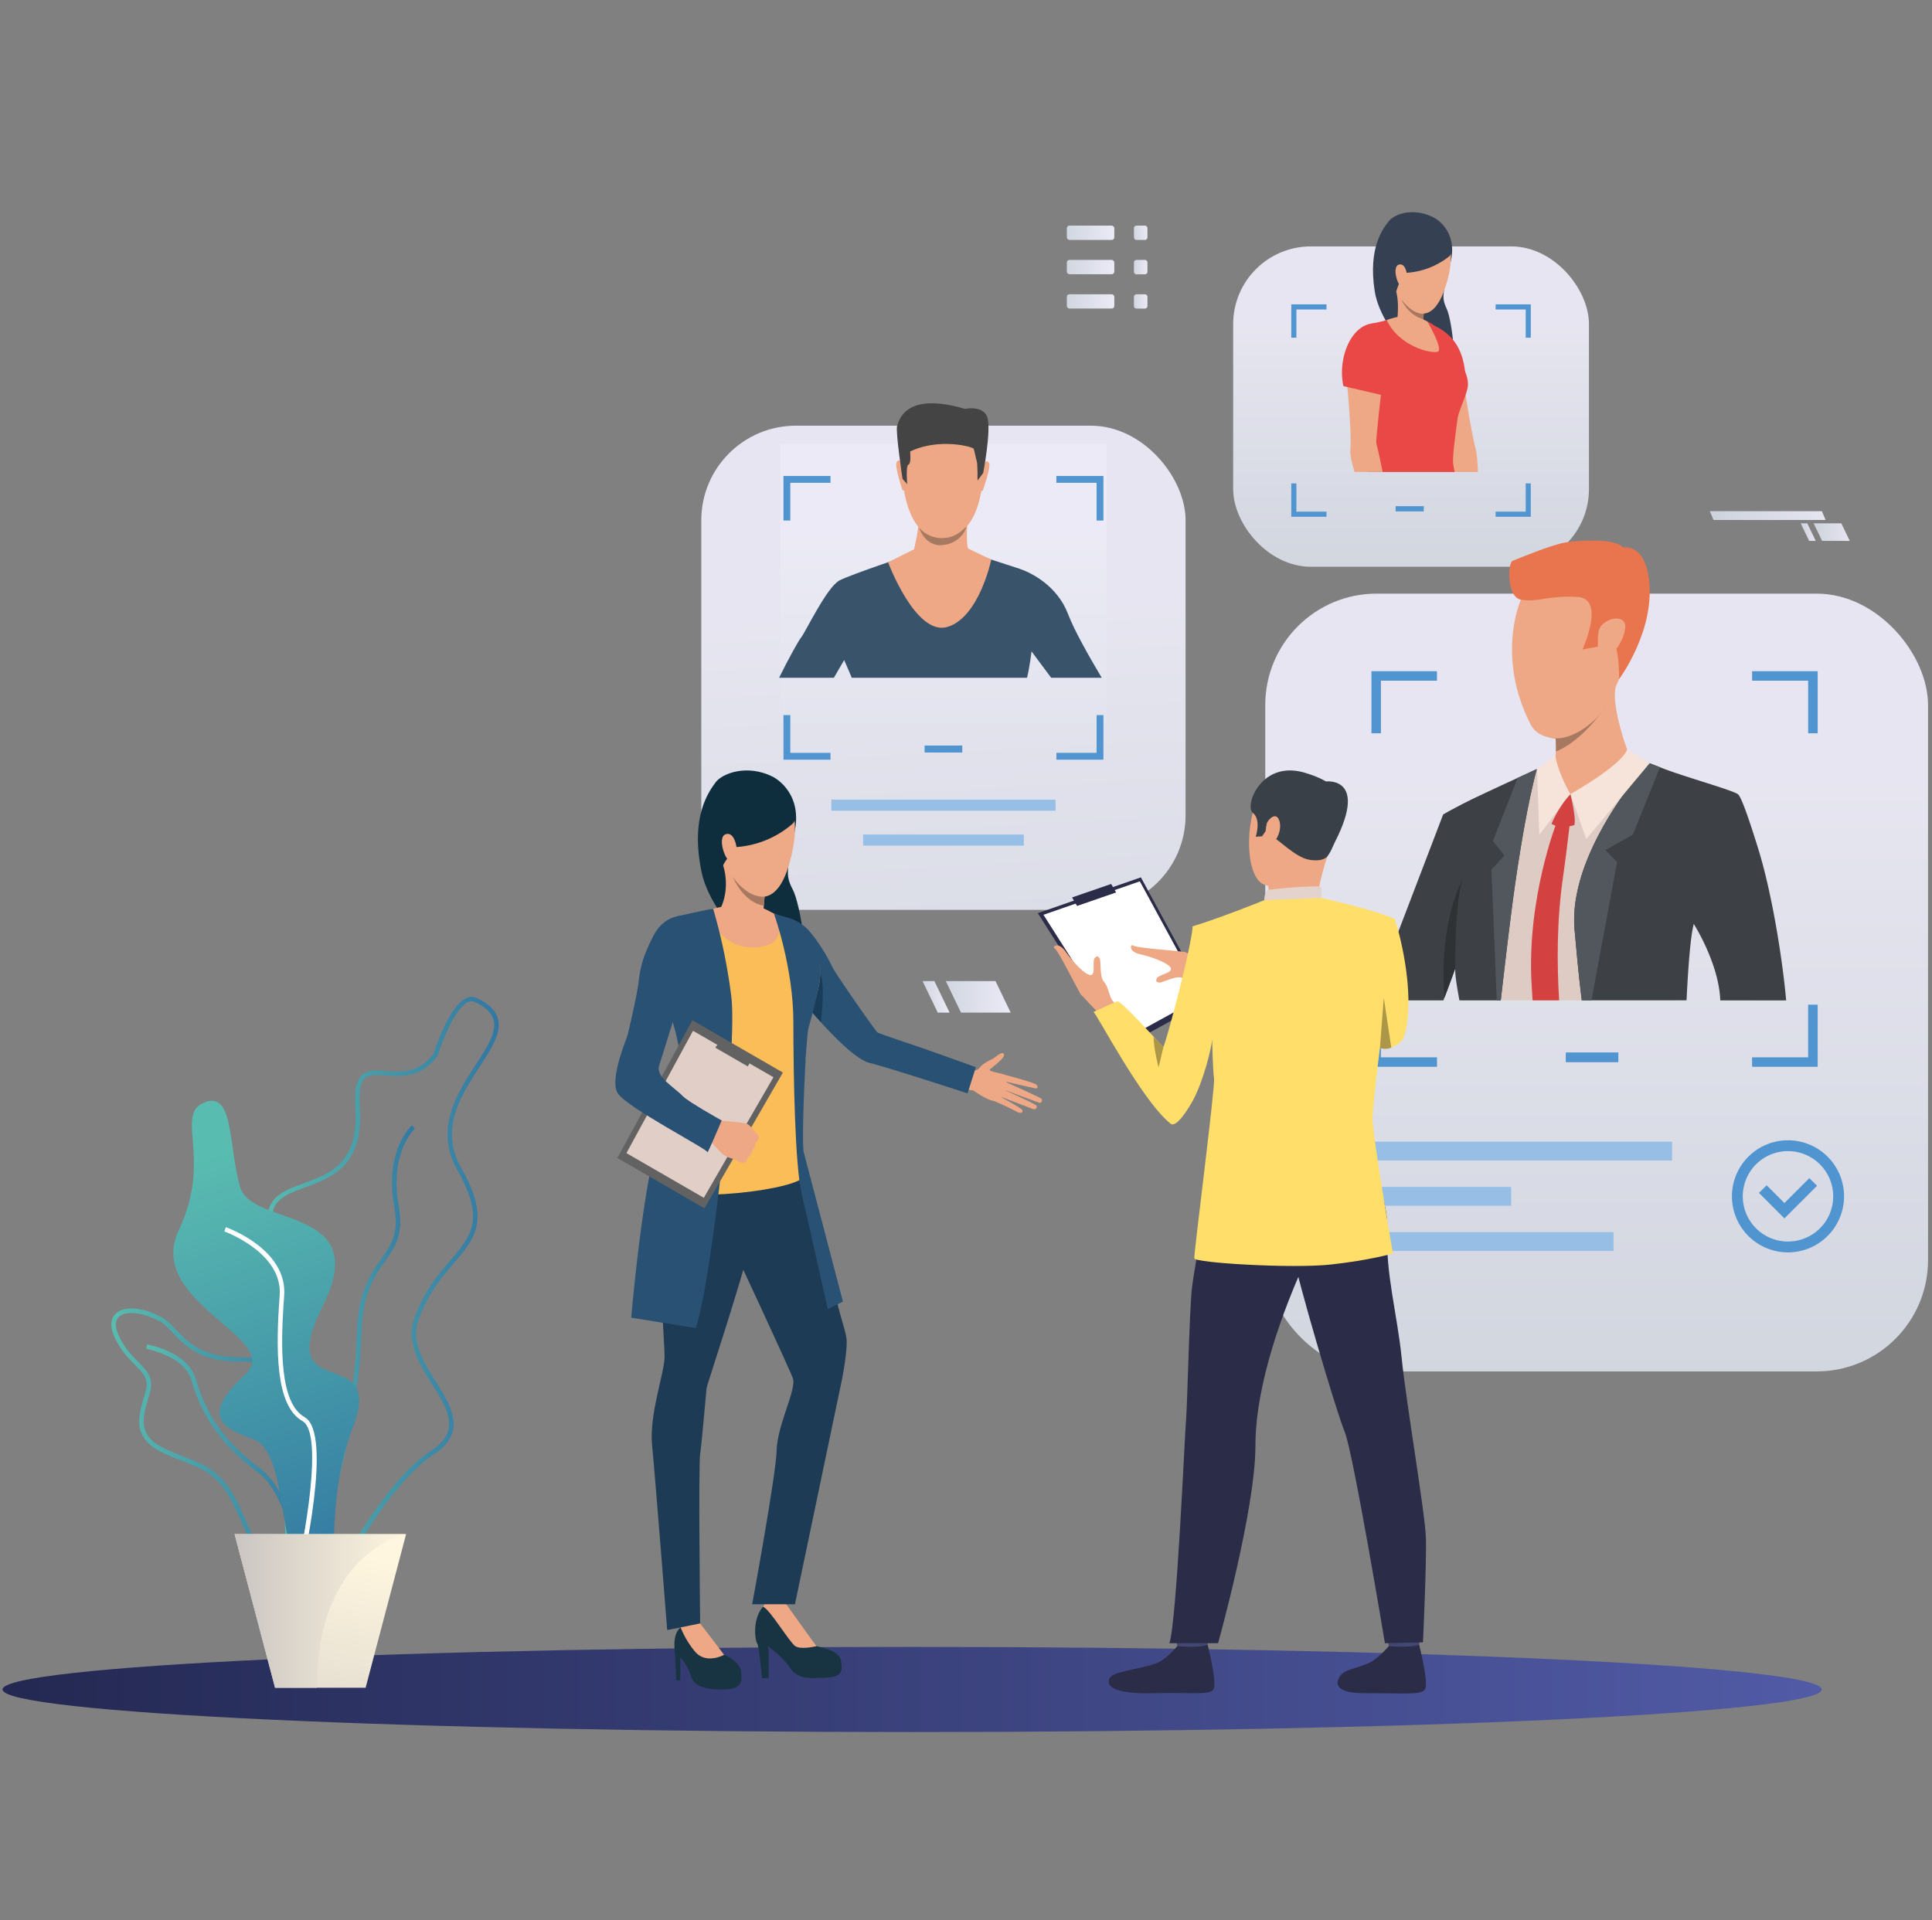 <svg id="Layer_1" data-name="Layer 1" xmlns="http://www.w3.org/2000/svg" xmlns:xlink="http://www.w3.org/1999/xlink" viewBox="0 0 1199 1192"><rect x="0" y="0" width="1199" height="1192" fill="#808080" stroke="none"/><defs><style>.cls-1,.cls-28,.cls-3,.cls-46,.cls-6{opacity:0.95;}.cls-1{fill:url(#linear-gradient);}.cls-2{fill:#97bfe6;}.cls-3{fill:url(#linear-gradient-2);}.cls-4{fill:#5094d0;}.cls-5{fill:url(#linear-gradient-3);}.cls-6{fill:url(#linear-gradient-4);}.cls-7{fill:#39546a;}.cls-8{fill:#eea886;}.cls-9{fill:#444;}.cls-10{fill:#a77961;}.cls-11{fill:#0e2d3d;}.cls-12{fill:#183442;}.cls-13{fill:#1d3b54;}.cls-14{fill:#295173;}.cls-15{fill:#fbbd57;}.cls-16{fill:#193d59;}.cls-17{fill:#626262;}.cls-18{fill:#e0cec7;}.cls-19{fill:#eea987;}.cls-20{fill:url(#linear-gradient-5);}.cls-21{fill:url(#linear-gradient-6);}.cls-22{fill:url(#linear-gradient-7);}.cls-23{fill:url(#linear-gradient-8);}.cls-24{fill:url(#linear-gradient-9);}.cls-25{fill:#fff;}.cls-26{fill:url(#linear-gradient-10);}.cls-27{fill:url(#linear-gradient-11);}.cls-28{fill:url(#linear-gradient-12);}.cls-29{fill:#354153;}.cls-30{fill:#e94847;}.cls-31{fill:#3a3d63;}.cls-32{fill:#decbc4;}.cls-33{fill:#e9754e;}.cls-34{fill:#3d4145;}.cls-35{fill:#52575d;}.cls-36{fill:#f6e3da;}.cls-37{fill:#d44141;}.cls-38{fill:#2f3234;}.cls-39{fill:#2a2c48;}.cls-40{fill:#434873;}.cls-41{fill:#3a4047;}.cls-42{fill:#e3d3cc;}.cls-43{fill:#323657;}.cls-44{fill:#ffdf69;}.cls-45{fill:#ac9648;}.cls-47{fill:url(#linear-gradient-13);}.cls-48{fill:url(#linear-gradient-14);}.cls-49{fill:url(#linear-gradient-15);}.cls-50{fill:url(#linear-gradient-16);}.cls-51{fill:url(#linear-gradient-17);}.cls-52{fill:url(#linear-gradient-18);}.cls-53{fill:url(#linear-gradient-19);}.cls-54{fill:url(#linear-gradient-20);}.cls-55{fill:url(#linear-gradient-21);}.cls-56{fill:url(#linear-gradient-22);}.cls-57{fill:url(#linear-gradient-23);}</style><linearGradient id="linear-gradient" x1="606.78" y1="800.22" x2="583.52" y2="378.51" gradientUnits="userSpaceOnUse"><stop offset="0" stop-color="#d1d7e0"/><stop offset="1" stop-color="#ebeaf6"/></linearGradient><linearGradient id="linear-gradient-2" x1="990.88" y1="922.17" x2="990.88" y2="484.23" xlink:href="#linear-gradient"/><linearGradient id="linear-gradient-3" x1="1.54" y1="1048.71" x2="1130.55" y2="1048.71" gradientUnits="userSpaceOnUse"><stop offset="0.01" stop-color="#242953"/><stop offset="1" stop-color="#515ba6"/></linearGradient><linearGradient id="linear-gradient-4" x1="585.5" y1="651.73" x2="585.5" y2="331.51" xlink:href="#linear-gradient"/><linearGradient id="linear-gradient-5" x1="-4531.02" y1="835.11" x2="-4458.43" y2="835.11" gradientTransform="matrix(-1, 0, 0, 1, -4273.54, 0)" gradientUnits="userSpaceOnUse"><stop offset="0" stop-color="#3277a2"/><stop offset="1" stop-color="#59bcb0"/></linearGradient><linearGradient id="linear-gradient-6" x1="-4474.62" y1="895.03" x2="-4342.67" y2="895.03" xlink:href="#linear-gradient-5"/><linearGradient id="linear-gradient-7" x1="-4463.34" y1="914.21" x2="-4364.3" y2="914.21" xlink:href="#linear-gradient-5"/><linearGradient id="linear-gradient-8" x1="-4583.06" y1="813.6" x2="-4434.33" y2="813.6" xlink:href="#linear-gradient-5"/><linearGradient id="linear-gradient-9" x1="220.97" y1="975.95" x2="134.37" y2="716.17" gradientTransform="matrix(1, 0, 0, 1, 0, 0)" xlink:href="#linear-gradient-5"/><linearGradient id="linear-gradient-10" x1="153.97" y1="1145.61" x2="197.26" y2="958.97" gradientUnits="userSpaceOnUse"><stop offset="0" stop-color="#cac5c2"/><stop offset="1" stop-color="#fff6df"/></linearGradient><linearGradient id="linear-gradient-11" x1="126.06" y1="999.96" x2="232.5" y2="999.96" gradientTransform="translate(19.53)" xlink:href="#linear-gradient-10"/><linearGradient id="linear-gradient-12" x1="875.7" y1="381.01" x2="875.7" y2="200.63" xlink:href="#linear-gradient"/><linearGradient id="linear-gradient-13" x1="1125.54" y1="330.31" x2="1147.97" y2="330.31" xlink:href="#linear-gradient"/><linearGradient id="linear-gradient-14" x1="1117.5" y1="330.31" x2="1126.85" y2="330.31" xlink:href="#linear-gradient"/><linearGradient id="linear-gradient-15" x1="1061.12" y1="320.05" x2="1132.97" y2="320.05" xlink:href="#linear-gradient"/><linearGradient id="linear-gradient-16" x1="662.08" y1="144.49" x2="691.55" y2="144.49" xlink:href="#linear-gradient"/><linearGradient id="linear-gradient-17" x1="662.08" y1="165.79" x2="691.55" y2="165.79" xlink:href="#linear-gradient"/><linearGradient id="linear-gradient-18" x1="662.08" y1="187.09" x2="691.55" y2="187.09" xlink:href="#linear-gradient"/><linearGradient id="linear-gradient-19" x1="703.71" y1="144.49" x2="712.1" y2="144.49" xlink:href="#linear-gradient"/><linearGradient id="linear-gradient-20" x1="703.71" y1="165.79" x2="712.1" y2="165.79" xlink:href="#linear-gradient"/><linearGradient id="linear-gradient-21" x1="703.71" y1="187.09" x2="712.1" y2="187.09" xlink:href="#linear-gradient"/><linearGradient id="linear-gradient-22" x1="586.96" y1="618.77" x2="627.22" y2="618.77" xlink:href="#linear-gradient"/><linearGradient id="linear-gradient-23" x1="572.53" y1="618.77" x2="589.32" y2="618.77" xlink:href="#linear-gradient"/></defs><rect class="cls-1" x="435.23" y="264.24" width="300.54" height="300.54" rx="58.67"/><rect class="cls-2" x="515.93" y="496.36" width="139.15" height="6.87"/><rect class="cls-2" x="535.64" y="518.02" width="99.73" height="6.87"/><rect class="cls-3" x="785.22" y="368.48" width="411.33" height="482.8" rx="69.12"/><rect class="cls-4" x="971.72" y="653.3" width="32.62" height="6.04"/><rect class="cls-2" x="847.86" y="708.67" width="189.83" height="11.7"/><rect class="cls-2" x="847.86" y="764.83" width="153.51" height="11.7"/><rect class="cls-2" x="847.86" y="736.75" width="89.99" height="11.7"/><path class="cls-4" d="M1087.35,416.63v5.91h34.79v32.64h5.91V416.63ZM851.13,455.18H857V422.54h34.78v-5.91H851.13Zm271,168.46V656.3h-34.79v5.91h40.7V623.64Zm-265.1,0h-5.91v38.57h40.69V656.3H857Z"/><path class="cls-4" d="M1109.63,777.39a34.79,34.79,0,1,1,34.79-34.79A34.83,34.83,0,0,1,1109.63,777.39Zm0-62.85a28.06,28.06,0,1,0,28.06,28.06A28.09,28.09,0,0,0,1109.63,714.54Z"/><polygon class="cls-4" points="1107.41 756.29 1091.61 740.49 1096.37 735.73 1107.41 746.77 1122.89 731.29 1127.66 736.05 1107.41 756.29"/><path class="cls-5" d="M1130.55,1048.71c0,14.59-252.73,26.42-564.5,26.42S1.54,1063.3,1.54,1048.71s252.74-26.42,564.51-26.42S1130.55,1034.11,1130.55,1048.71Z"/><rect class="cls-6" x="484.21" y="275.48" width="202.58" height="173.81"/><path class="cls-7" d="M662.88,381.29c-6.67-17.65-22.7-25.75-30.27-28.28-2.69-.89-7.5-2.46-12.57-4.1-9.14-3-19.12-6.17-19.12-6.17H569.39s-10.92,3.66-22.52,7.73h0c-10.69,3.75-22,7.83-25.75,9.74-7.92,4-21.25,32.25-23.95,35.49-1.39,1.67-7.58,12.69-13.66,25h34c3.59-6.17,6.36-10.95,6.36-10.95s2.15,4.71,4.75,10.95H637.39c1.72-7.24,2.79-16.36,2.79-16.36s5.83,7.92,12.19,16.36h31.36C676.1,407.91,666.64,391.25,662.88,381.29Z"/><path class="cls-8" d="M588.91,256.1s24.65,3.89,20.9,42.46-25.52,35.41-27,35.37-21.84.7-23.43-46.39C559.41,287.54,558.71,252.72,588.91,256.1Z"/><path class="cls-8" d="M610.19,287.66s2.7-2.88,3.69,0-3.68,15.94-3.85,16.55c0,0-.5,1.13-1.14.51S610.19,287.66,610.19,287.66Z"/><path class="cls-8" d="M560.07,287.18s-2.64-2.94-3.69,0,3.34,16,3.53,16.62c0,0,.47,1.14,1.13.53S560.07,287.18,560.07,287.18Z"/><path class="cls-9" d="M610.18,293.58l-3.53,4.72s.1-10.35-.47-12-1.43-6.58-1.91-7.74-21.17-7-39.45,1.69c0,0,.81,7.44-1,8.1S563,300.5,563,300.5l-2.9-3.28s-4.44-29.67-3.35-32.77,4.6-21.69,42.1-10.65c0,0,11.7-2.47,14,5.6S610.18,293.58,610.18,293.58Z"/><path class="cls-8" d="M604,342.05s-3.16-1.56-3.16-1.56c-1.54-3.43-.39-17.92-.39-17.92s-31.4-8-30.51-1.88-2.7,20.31-2.7,20.31l-16.11,8s17.16,46.09,36.89,40.14,27.17-41.8,27.17-41.8Z"/><path class="cls-10" d="M570.37,327.48A18.59,18.59,0,0,0,584.2,334c5.78,0,9.93-1.62,15.68-7.23,0,0-2.49,10.65-15.64,11.64C584.24,338.42,574.71,339.63,570.37,327.48Z"/><path class="cls-11" d="M479.72,482.21s18.12,8.86,13.64,33-6.46,27.36-1.45,36.78,10.92,49.6,6.41,57.22-55.81-33.47-62.93-67.94,4.51-49.8,8.62-55.52S463.73,474.09,479.72,482.21Z"/><path class="cls-12" d="M472.89,1041.66H477V1022.3s8.05,5.37,13.11,12.79,12,6.79,22.58,6.32,10.1-4.74,9.16-10.74-11.69-7.9-15.16-8.84-11.36-14.54-13.9-17.85a45.18,45.18,0,0,1-5.29-8.84s-2-8-11.76,0-7,23.53-5.84,25S472.89,1041.66,472.89,1041.66Z"/><path class="cls-8" d="M493.57,1021.83c3.63,2.36,13.11,0,13.11,0-2.69-3.48-19.19-26.69-19.19-26.69-10-5.84-14,2.2-14,2.2C477.59,998.59,489.94,1019.46,493.57,1021.83Z"/><path class="cls-8" d="M599.15,664.61s6.58,1.26,8.82-1.83c1.91-2.62,6.28-4.64,7.62-5.26,1.8-.83,6.36-5.45,7.43-3.19s-7.15,8-8.64,9.5,8.07,2.23,9.72,3.73-.38,17.25-6.88,16-12.64-6.83-13.82-6.82a40.52,40.52,0,0,1-4.77-.71Z"/><path class="cls-8" d="M622.65,666.91s19.65,5.08,20.68,6.52.68,2.48-1.17,2.08S623,671.15,623,671.15s22.25,9.92,23.34,10.91c.65.58.11,2.65-.9,2.53s-23.63-8.69-23.63-8.69,20.76,9.3,21.43,10.4a1.57,1.57,0,0,1-2,2.16c-1.58-.58-21.34-8.12-21.34-8.12s14.69,7.71,14.7,9c0,.78-.36,2.59-4.09.48s-13-6.17-13-6.17Z"/><path class="cls-12" d="M419.69,1043h2.52v-14.22a30.92,30.92,0,0,1,6.55,11.42c2.05,6.79,9.4,8.8,20.61,8.48s11.37-4.74,10.43-11.37-10.43-10.11-10.43-10.11c-4.26-3.79-14.84-19.5-14.84-19.5s-6.79-1.81-12.12,2.49-3.67,14-3.51,16.54S419.69,1043,419.69,1043Z"/><path class="cls-13" d="M427.42,704.43s-13.36,17.37-17,38,2.14,89.77,2,100-9.63,35.53-7.73,54.72,9.37,114.67,9.37,114.67l20.47-4.06s-1.18-97.35,0-105.4,3.56-37.41,4-40.73,30.08-90.39,30.08-105.24S459.64,680.19,427.42,704.43Z"/><path class="cls-13" d="M494.53,711.22s22,83.77,24.56,95.38,6.38,21.18,6.38,26.1c0,11.44-4.25,29.8-4.25,29.8L493.35,995.8H466.8s14.79-80,15.19-95.61,12.47-37.93,10.1-44.56S454,772.49,454,772.49,426.87,686.9,494.53,711.22Z"/><path class="cls-8" d="M449.37,1027.19l-14.84-19.5-12.12,2.49a54.87,54.87,0,0,0,9.15,15.29C438.54,1033.25,449.37,1027.19,449.37,1027.19Z"/><path class="cls-14" d="M485.47,568.86A27.45,27.45,0,0,1,501.36,577c6.83,7.33,13.25,19,15,22.92s26.9,40.12,28.2,40.93,13.92,5,22.28,7.85c12.9,4.34,38.77,13.74,38.77,13.74l-5.14,16.26s-48.63-15.91-60.81-18.91c-14.9-3.67-49.18-47.66-49.18-47.66S465,582.21,485.47,568.86Z"/><path class="cls-15" d="M469.68,562.52s11.72,5.53,15.79,6.34,19.86,21.33,22.63,28.82,0,18.72-5.7,31.91-.32,17.58-2.93,30.77-1.77,62.52-1.28,69.85-76.2,18.43-91.34,5.08c0,0,10.25-44.46,22.38-57.15,2.63-2.75,2.35-21,.56-25.6s-22-38.58-22-38.58-1.48-34.51,7.33-41.35c7.65-5.94,28.5-8.06,32.25-9.36S462,561.38,469.68,562.52Z"/><path class="cls-8" d="M475.27,549s-.34,3.23-.75,7.59c-.15,1.72-.33,3.63-.48,5.58a132.47,132.47,0,0,0-.62,15.33s-12.18,12.21-26-14.24c0,0,5.83-10.91,1.44-25.76S475.27,549,475.27,549Z"/><path class="cls-16" d="M509.37,634.45s2.93-19.5-.19-31.36c0,0,0,10.2-5.59,24.68Z"/><path class="cls-8" d="M438,565.12s8.38,24.75,31.38,22.93,10.91-20.9,10.91-20.9-5.73-3.28-7.35-3.59-25.43-.62-25.43-.62Z"/><path class="cls-14" d="M480.32,567.15s12.05,33.33,12.05,67.3,1,89.31,5.18,106.78,16.18,71.51,16.18,71.51l9.38-4.85s-22.57-86.25-24.27-92.46,1.29-71.92,2.91-77.43,8.5-30,7.43-36.78c-1.35-8.56-9.36-21.24-22.3-32.13Z"/><path class="cls-14" d="M442.58,564.08a346.24,346.24,0,0,1,11.28,54.69c3.8,30.71-11.65,173.26-22,205.62l-40.13-6.47s8.64-100.76,20.36-119.1,15.46-34.56,2.8-72.83,5.55-57.23,5.55-57.23S439.06,564.48,442.58,564.08Z"/><polygon class="cls-17" points="485.87 665.77 437.21 750.04 383.13 718.81 429.67 633.32 485.87 665.77"/><polygon class="cls-18" points="480 668.67 436.79 743.51 388.76 715.78 430.09 639.85 480 668.67"/><polygon class="cls-17" points="464.06 661.95 467.09 656.69 447.67 645.48 443.88 650.3 464.06 661.95"/><path class="cls-8" d="M461.74,721.74a10,10,0,0,1-3.18-.46s-1.7-1-2.95-1.62c-.4-.19-.75-.36-1-.44a18.32,18.32,0,0,1-5.43-2.29c-2.15-1.49-9.77-10.31-9.77-10.31l3.6-5.48,2.64-5.6s16,1,18.16,2.19a6.83,6.83,0,0,1,.6.37c1.74,1.15,2.54,2.75,3.38,3.46.31.26,3.2,3.08,3.09,4.29a3.91,3.91,0,0,1-1.91,3.31s-.41,3.26-2,4.78a5.83,5.83,0,0,1-2.82,4.33S463.52,721.3,461.74,721.74Z"/><path class="cls-14" d="M428.77,568.86s-14.77-4.23-23.24,12-8.42,23.23-9.55,31.18c-1.07,7.51-5.89,28-6.38,30.12s-11.41,27.35-6.4,36.17,56.17,35,55.84,36.92,8.86-19.73,8.86-19.73S427.21,684,423.82,680.48c-5.51-5.76-17.12-12-14.73-19.13,2.8-8.41,11.22-36.77,13.17-40.92S441.23,574.16,428.77,568.86Z"/><path class="cls-19" d="M477.09,484.88s26.31,8.27,12,53.66-50.2-5.26-46.45-32.92S477.09,484.88,477.09,484.88Z"/><path class="cls-11" d="M491.81,511.37a59.39,59.39,0,0,1-34.95,14.43s-8.4,9.85-9.05,13.72c0,0-19.51-33.26,4.48-53.2S500.62,503.15,491.81,511.37Z"/><path class="cls-19" d="M457.13,526.7c-.17-3.3-2.21-10.82-7.12-8.72s.3,17.42,3.56,16.47C453.57,534.45,457.53,534.52,457.13,526.7Z"/><path class="cls-10" d="M474.52,556.58c-.15,1.72-.33,3.63-.48,5.58,0,0-11.61-.69-19.37-18C455.17,545,463.68,557.45,474.52,556.58Z"/><path class="cls-20" d="M186.49,971.68c16.87-11.86,36.61-94.52,37.79-143.75.6-25.22,8.05-35.72,14.63-45,6.29-8.87,11.72-16.52,8.56-34.09-6.05-33.58,9.84-48.07,10-48.22l-1.84-2.09c-.7.62-17.25,15.57-10.91,50.81,3,16.41-1.92,23.28-8.08,32-6.47,9.12-14.53,20.47-15.15,46.54C220.22,880.7,200,958.75,184.89,969.4Z"/><path class="cls-21" d="M151.14,947.57c-1.59-3.6-3.24-7.34-5.1-11.27-9.64-20.34-18.17-23.69-32.31-29.24-3.46-1.36-7.37-2.89-11.67-4.82-20.26-9.11-16.33-22.52-12.87-34.36.48-1.65,1-3.3,1.38-4.94,1.78-7-1.64-10.45-6.82-15.74-3.85-3.92-8.64-8.81-12.34-16.54-4-8.45-2-13,.46-15.29,5.14-4.87,17-4,28.17,2.13,3.48,1.9,6.34,4.89,9.37,8.07,7.13,7.46,16,16.76,38.45,16.86,12.8.06,19.81,1.83,23.44,5.91,4.12,4.63,3.34,11.56,2.27,21.15-.37,3.32-.79,7.08-1,11.15-1.53,24.24,12.78,41.73,12.93,41.9,8.55,10.18,19.08,31.3,14.53,44.3-1.9,5.45-6.16,8.88-12.66,10.2a36.35,36.35,0,0,1-7.14.77C164.48,977.81,158.74,964.79,151.14,947.57ZM98.71,820c-10-5.45-20.7-6.55-24.92-2.56-3.2,3-1.69,8.24.14,12.07,3.49,7.3,7.91,11.81,11.81,15.79,5.42,5.53,9.7,9.9,7.53,18.39-.42,1.66-.91,3.34-1.41,5-3.44,11.78-6.7,22.91,11.34,31,4.24,1.91,8.12,3.43,11.55,4.77,14.27,5.61,23.7,9.31,33.81,30.64,1.88,4,3.53,7.72,5.13,11.35,8.73,19.77,14,31.71,33.07,27.85,5.47-1.1,9-3.92,10.59-8.38,4-11.45-5.58-31.51-14-41.59-.62-.74-15.17-18.48-13.57-43.87.26-4.13.68-7.93,1.06-11.28,1-8.87,1.71-15.29-1.58-19-3-3.38-9.6-4.91-21.37-5-23.63-.11-33-9.88-40.46-17.73-3-3.14-5.59-5.85-8.68-7.54Z"/><path class="cls-22" d="M187,993.91l2.79-.14c-.14-2.62-3.65-64.3-28.42-82.36-27.17-19.81-35.74-41.09-39.82-55.38-4.81-16.83-29.28-21.33-30.32-21.52l-.48,2.75c.23,0,23.79,4.38,28.12,19.54,4.19,14.68,13,36.55,40.86,56.86C183.44,930.94,187,993.29,187,993.91Z"/><path class="cls-23" d="M182.3,1007.79c-5.83-2.9-5.62-14.57-5.3-32.24.41-22.32,1-52.89-10.72-81-12.42-29.87-1.35-38.6,9.36-47,12-9.46,23.31-18.39,1.58-58.7-10-18.51-13.15-31-10-39.41s12-11.5,21.29-14.91c16.1-5.9,34.36-12.58,32-46.66-.73-10.45.5-16.88,3.86-20.22,3.65-3.64,9-3.25,15.26-2.79,9.41.69,20.07,1.47,29.36-10.65,1-3,9.85-30,20.47-34.68a7.49,7.49,0,0,1,6.49,0h0c7.34,3.5,11.59,7.66,13,12.71,2.47,8.79-4,18.69-11.41,30.16-11.7,18-25,38.45-11.21,62.77,18.19,32.14,8.58,43.39-4.72,59-7.62,8.92-16.25,19-22,35.52-4.64,13.26,3.28,25.91,10.94,38.13,9.61,15.34,19.55,31.21-1.38,45-34.58,22.76-68.74,97-69.09,97.79l-.14.31-.26.21c-6.38,5-11,7.38-14.51,7.38A6.31,6.31,0,0,1,182.3,1007.79Zm85.34-107.37c18.64-12.27,10.26-25.65.55-41.15-7.64-12.2-16.3-26-11.21-40.54,5.95-17,14.76-27.31,22.54-36.41,13-15.26,21.64-25.34,4.41-55.78-14.59-25.78-.24-47.89,11.3-65.66,7.08-10.9,13.2-20.32,11.07-27.88-1.19-4.23-5-7.82-11.53-11h0a4.79,4.79,0,0,0-4.18,0c-9.85,4.29-18.9,32.9-19,33.19l-.07.23-.15.19c-10.24,13.53-22.26,12.65-31.93,11.94-5.78-.42-10.34-.76-13.09,2s-3.7,8.6-3.05,18c2.5,36.18-17.64,43.55-33.82,49.47-9.1,3.33-17,6.21-19.64,13.29-2.87,7.56.25,19.35,9.82,37.1,22.85,42.37,10.06,52.46-2.3,62.21-10.35,8.16-20.12,15.86-8.52,43.78,11.91,28.65,11.35,59.56,10.94,82.12-.28,15.41-.5,27.57,3.75,29.69,2.49,1.24,7.25-.85,14.15-6.22C200.45,993.06,233.17,923.1,267.64,900.42Z"/><path class="cls-24" d="M127.7,684c17.61-6,14,27.9,21.39,53s82.75,11,51.14,73.82,40,21,18.59,75.88-1.86,113.53-25.1,98.6-13.06-84-37.24-92.21-28.12-17.78-4.18-40.1S89.58,808.53,111,763.47,107.36,691,127.7,684Z"/><path class="cls-25" d="M185.61,981.71c2.22-9.39,21.13-92,3.48-102-15.54-8.8-15.16-43-12.74-75.39,2.15-28.62-34.61-42-36.18-42.56l-.93,2.63c.36.13,36.32,13.23,34.33,39.72-2.49,33.22-2.76,68.46,14.15,78,13.39,7.59,1.06,74-4.82,99Z"/><polygon class="cls-26" points="252.03 952.28 226.9 1047.64 170.73 1047.64 145.6 952.28 252.03 952.28"/><path class="cls-27" d="M252,952.28s-55.33,10.39-55.33,95.36h-26L145.6,952.28Z"/><rect class="cls-28" x="765.3" y="152.95" width="220.81" height="198.87" rx="48.23"/><rect class="cls-4" x="866.11" y="314.2" width="17.51" height="3.24"/><path class="cls-29" d="M890.7,135.53s14.11,7.75,9.63,26.8-6.18,21.57-2.54,29.27,6.84,40,3,45.86-43.24-28.79-47.61-56.54,5.47-39.54,9-43.94S878.25,128.46,890.7,135.53Z"/><path class="cls-8" d="M917.19,293h-15.1c-.74-7.45-1.41-12.64-1.27-13.41.22-1.27-15-41.28-16.46-44.59s-7-12.18-7.76-20.53,10.17-11.74,10.17-11.74c14.71,2.64,19.69,23,19.69,23s6.17,41.26,9.3,52.87C916.56,281.57,917,286.83,917.19,293Z"/><path class="cls-30" d="M909.59,235.66l-22.5,9.48s-20.68-51.31-3.34-45.58S908.8,216,909.59,235.66Z"/><path class="cls-30" d="M904.58,259.82c-.65,5.09-3.35,23.14-2.74,28,.1.8.43,2.65.93,5.17H848.53c1.44-5.15,2.75-9.71,3.55-12.36,2.63-8.74.11-11.08-1.22-18.07-.52-2.74-2.34-7.93-4.33-13.8-.67-2-1.35-4-2-6.06a126.31,126.31,0,0,1-4.18-19.36c-3.27-20.87,12.78-22.87,12.78-22.87,6-1.1,16.38-4.32,16.38-4.32l16.32,3.39a17.89,17.89,0,0,1,3.82,2.26h0a29.36,29.36,0,0,1,3.67,3.22c1.78,1.83,5.34,7.07,8.88,12.83,1.08,1.77,2.17,3.58,3.2,5.36,3.31,5.74,5.67,10.37,5.6,15.6S905.24,254.72,904.58,259.82Z"/><path class="cls-8" d="M885.82,199.56s10.23,17.47,6.42,18.78-23.83-3.11-31.66-19.62C860.58,198.72,873.73,192.74,885.82,199.56Z"/><path class="cls-8" d="M884.36,207.54s-9.08,3.84-17.3-8.81c0,0,2.2-14.36-2.47-22.67S885,186,885,186s-.4,1.71-.82,4.24c-.22,1.29-.44,2.8-.61,4.4-.14,1.33-.25,2.73-.3,4.12A22.63,22.63,0,0,0,884.36,207.54Z"/><path class="cls-31" d="M861.81,227.11c-1.87,9.61-15.28,21.66-15.28,21.66-.66-2-1.35-4-2-6.05C853.78,236.81,861.81,227.11,861.81,227.11Z"/><path class="cls-8" d="M858.45,234.76c-.85,3.5-4.76,39-4.34,40.21.25.69,2.15,8.9,4,18H840.64c-1.79-5.88-2.86-10.76-2.6-13.53,1.12-12-2.94-50.14-2.94-50.14s-3.63-23.08,15.53-26c0,0,11.31,1.49,12,9.85S859.3,231.27,858.45,234.76Z"/><path class="cls-30" d="M833.69,239.66l23.77,5.56s18.86-36.62,1.88-43.31C841.43,194.87,829.4,219.69,833.69,239.66Z"/><path class="cls-19" d="M888.5,137.56s20.66,7.59,7.57,43.24-39.83-6.09-35.79-28S888.5,137.56,888.5,137.56Z"/><path class="cls-29" d="M899.24,159.24a47.38,47.38,0,0,1-28.41,10.18s-4.09,10-4.75,13c0,0-17.29-29.68,2.59-44.68S906.58,153,899.24,159.24Z"/><path class="cls-19" d="M873.19,171.56c0-2.64-1.35-8.71-5.34-7.22s-.42,13.9,2.22,13.27C870.07,177.61,873.22,177.81,873.19,171.56Z"/><path class="cls-10" d="M883.31,198.17c-9.71-2.69-13.47-11.94-13.58-12.25,7.89,10.2,13.85,8.74,13.85,8.74C883.44,196,883.43,196.82,883.31,198.17Z"/><path class="cls-4" d="M928.18,188.94v3.17h18.68v17.52H950V188.94ZM801.37,209.63h3.17V192.11h18.68v-3.17H801.37Zm145.49,90.44V317.6H928.18v3.17H950v-20.7Zm-142.32,0h-3.17v20.7h21.85V317.6H804.54Z"/><rect class="cls-4" x="573.81" y="462.78" width="23.39" height="4.33"/><path class="cls-4" d="M655.6,295.46v4.24h24.95v23.41h4.23V295.46ZM486.22,323.11h4.24V299.7H515.4v-4.24H486.22ZM680.55,443.9v23.42H655.6v4.24h29.18V443.9Zm-190.09,0h-4.24v27.66H515.4v-4.24H490.46Z"/><path class="cls-32" d="M1108,620.94h-19.79c-.36-.79-.65-1.48-.9-2-5.87-13.87-36.12-45.65-36.12-45.65v.07a0,0,0,0,0,0,0v0l0,.14c0,.07,0,.16-.07.26a.53.53,0,0,0,0,.17.78.78,0,0,1,0,.14c-1.24,4.63-7.33,27.71-10.38,46.84H906.72c-.31-1.77-.67-3.46-1.08-5a108,108,0,0,1-2.59-13.84c0-.23,0-.43-.06-.66-.11-.81-.19-1.62-.26-2.41a126.39,126.39,0,0,1-.23-22.16c-.38.81-3.08,10.73-6.63,23-1.94,6.72-4.15,14.14-6.33,21.13H857.92L897.6,506.48c.87-.69,11.17-5.67,18.68-9.25,7.66-3.65,16.91-9,25.26-13.59,4.27-2.34,8.3-4.46,11.8-6.06l.53-.24v0l9.61-4.37h0l2.49-.24c8.06-.78,33.07-3.12,41.44-3.6.69-.05,1.27-.07,1.72-.09h.84c1,.07,6.22,1.86,13,4.45.25.08.51.18.77.29l1,.36,1.8.69,3.72,1.46,1.32.52c13.55,5.37,29.09,12,32.77,14.69,2.45,1.74,10,16,18.84,33.75C1092.63,555.57,1104.22,599.34,1108,620.94Z"/><path class="cls-8" d="M1009.77,465.13c-.35,18-35.2,27.84-35.2,27.84S960,474.7,963.48,473c1.36-.69,1.92-3.41,2.09-6.47a63.06,63.06,0,0,0-.2-8.17c-.1-1.27-.2-2.09-.2-2.09s5-5.25,11.31-11.51c11.07-10.94,26.29-25,26.31-19.39a5,5,0,0,1-.13,1.06C1000,438.93,1009.77,465.13,1009.77,465.13Z"/><path class="cls-10" d="M996.35,438.76h0c-.07.11-1.54,2.32-4.07,5.49-5.35,6.73-15.4,17.79-26.71,22.23a63.06,63.06,0,0,0-.2-8.17,17.67,17.67,0,0,1-3.46-.41,106.78,106.78,0,0,1,7.58-11.1l7-2.09Z"/><path class="cls-8" d="M1003,425.57c-3,6.55-5.87,11.31-6.69,13.19h0a23.26,23.26,0,0,1-4.07,5.49c-5.74,6.19-16.41,14.35-26.91,14.06a17.67,17.67,0,0,1-3.46-.41c-4.24-.93-9.24-2.9-12-8.29-21.74-42.56-6-77.37-6-77.37s59.44-16.81,68.74,1.09C1019.19,385.88,1010.13,410.16,1003,425.57Z"/><path class="cls-33" d="M943.92,372.24s-5.52-.3-6.89-10.77,1.38-13.21,1.38-13.21S963,338,971.76,336.66s30.49-2.62,35.56,3.19c0,0,12.35-2.87,15.71,17.62,5.33,32.5-18.18,64.06-18.18,64.06s.2-21.24-4.48-24-8.72,3.88-8.72,3.88l-9.58,1.71s14.55-31.41-2.91-32.57S953.91,374.07,943.92,372.24Z"/><path class="cls-8" d="M991.91,392.89c.91-9.35,17.83-12.92,16.69-3.12s-9.46,19.23-13.31,18.9S991.21,400,991.91,392.89Z"/><path class="cls-34" d="M1090.93,526.11c-5.51-17.65-10.28-31.62-12.4-33.13-3.7-2.66-33-10.73-47-16.19l-1.32-.52-3.72-1.46-1.8-.69-1-.36c-.26-.11-.52-.21-.77-.29,0,0,0,0-.07.06a230.85,230.85,0,0,0-15.38,19.67c-14.4,20.46-33.15,53.61-30.27,84.21.93,9.81,2.06,23.92,4,39.74.14,1.26.3,2.51.47,3.79h65c.8-16.57,2.21-38.38,4.34-46.84a.78.78,0,0,0,0-.14.53.53,0,0,1,0-.17c0-.09.05-.17.07-.26l0-.14v0a0,0,0,0,1,0,0s15.72,24.57,16.53,47.61h40.88C1106.63,599.53,1100.38,556.4,1090.93,526.11Z"/><path class="cls-34" d="M953.61,477.79s-4.91,16.32-11.24,57.08v0c-.23,1.36-.43,2.75-.66,4.18,0,.16-.05.33-.07.5-.15.93-.29,1.9-.43,2.86,0,.12,0,.23-.05.35-.1.63-.2,1.29-.29,2-.24,1.6-.48,3.25-.72,4.92-2.38,16.64-5.55,43.07-8.77,71.28H905.71c-1.4-7.84-2.71-15-2.6-19.86a1.66,1.66,0,0,0-.12.33c-2,5.68-4.31,11.87-6.6,17.88l-.62,1.65H851.51L895.6,505.62c.88-.69,12.22-6.81,19.73-10.37,7.84-3.74,17.74-8.34,26.52-12.38,4.2-1.95,8.15-3.76,11.49-5.29Z"/><path class="cls-35" d="M1013.32,518.12l-17,9.57,7.25,7.39-15.91,85.86h-6c-2.21-17.36-3.46-32.94-4.44-43.53-4.43-47.32,42.79-100.69,45.72-103.94,2.27.86,4.71,1.8,7.25,2.8Z"/><path class="cls-35" d="M953.87,477.34s-6.34,20.68-13.71,72.32c-2.37,16.62-5.56,43.07-8.78,71.28h-2.5l-3.28-81.13,8.07-8.74-7.18-9,15.36-39.23c4.2-1.95,8.15-3.76,11.49-5.29Z"/><path class="cls-36" d="M1023.83,473.67l-14.06-8.54s-.39,7.71-35.2,27.84l9.89,27.85Z"/><path class="cls-36" d="M965.31,469s.55,8.32,9.26,24l-19.29,25.16-1.41-40.8Z"/><path class="cls-37" d="M974.62,493s3.74,15,2.4,19.15c0,0-8.22,3-14.13-.75C962.89,511.37,967.07,500.9,974.62,493Z"/><path class="cls-37" d="M970.09,543.83c-3.94,26.86-3.94,54-2.48,77.11H951.13c-.22-3.26-.43-6.65-.63-10.2C947.43,557.55,966.24,510,966.24,510l8.38-2.1S971.92,531.43,970.09,543.83Z"/><path class="cls-38" d="M903.64,577c-.63,12.77-.54,24.1-.54,24.1h0c0,.06,0,.41,0,1,0-.22,0-.43-.08-.64-2,5.68-4.31,11.85-6.59,17.87a190.3,190.3,0,0,1-.51-19.48c.91-35.78,12.17-54.55,12.17-54.55C905.47,551.5,904.23,564.88,903.64,577Z"/><polygon class="cls-39" points="749.6 621.09 696.95 650.03 644.07 566.83 708.03 544.61 749.6 621.09"/><polygon class="cls-25" points="746.26 618.59 697.02 645.66 647.57 567.84 707.38 547.07 746.26 618.59"/><path class="cls-8" d="M764.3,604s-9.17-4.38-13.19-6.67-14.37-5.44-15.21-6.19-30.67-2.58-32.48-4.15-3.57,3.66,4.16,5.36,18.5,5.83,19.09,8.86-7.95,3.73-8.81,6.22.24,1.93,1.47,2.47,10.14-4.41,14.07-3,9.92-.54,12.93.49,17.64,6,17.64,6Z"/><path class="cls-8" d="M694.38,639.59s-7.7-6.93-11.42-9.82-10.72-11.43-11.75-11.93-14.38-27.9-16.56-29,2.06-4.79,6.67,1.84,12.7,15.15,15.78,14.53.43-8.94,2.44-10.72,1.91-.53,2.89.42-.2,11.28,2.65,14.43,3.35,9.56,5.49,12,12.48,14.3,12.48,14.3Z"/><path class="cls-40" d="M860.19,1010s1.67,11.56,1.88,13.3,18.52-1,18.52-1l1.49-13.76S862.48,1008.34,860.19,1010Z"/><path class="cls-39" d="M861.87,1021.8s-5.8,7-11.42,10S836,1036,832.7,1039.18c-2.4,2.27-8.73,12,14.59,11.84s34.55,1.38,37.05-2.37-3.61-27.64-3.61-27.64S875.2,1023,861.87,1021.8Z"/><path class="cls-40" d="M728.94,1010s1.66,11.56,1.87,13.3,18.53-1,18.53-1l1.48-13.76S731.23,1008.34,728.94,1010Z"/><path class="cls-39" d="M730.62,1021.8s-5.81,7-11.42,10-26.27,5.53-29.59,8.67c-2.4,2.27-6.38,11.4,26.42,10.55,23.31-.61,34.56,1.38,37.05-2.37s-3.61-27.64-3.61-27.64S744.27,1023.14,730.62,1021.8Z"/><path class="cls-39" d="M845,712.93S862.24,740.28,861,765s6.24,51.71,8.83,77.53c2.88,28.79,14.68,96.94,15.11,112.34s-1.84,64.58-1.84,64.58l-23.61.54s-19.83-119.15-25-131.31S803.86,789.85,803,780.12,845,712.93,845,712.93Z"/><path class="cls-39" d="M754.41,716.64s-13,67.75-14.68,82.88-2.86,73.22-3.71,82.67-5.71,123.75-10.27,137.8h30.19s23.17-83.09,23.17-122.4S797,812.14,808.57,786.2s38-26.55,45.12-74.67C853.69,711.53,764,701.37,754.41,716.64Z"/><path class="cls-8" d="M816.3,483s-23.1-8.63-33.76,9-9.62,52.79,2,57.12,29.14,2.07,35.11-8.94,11.34-26.91,11.08-37.54S822.37,486.08,816.3,483Z"/><path class="cls-8" d="M787.07,549.9s1,6.23-.63,9.31,29.94,3.15,29.94,3.15,2.55-16.71,7.41-30.84S787.07,549.9,787.07,549.9Z"/><path class="cls-41" d="M823.79,531.52s-2.18,3.59-11.06,2.2-19.71-13.21-23.42-14.5-3.75-3.48-3.75-3.48l-2.32,3.39-3.93.25s3.59-10.57-1.83-14.88,5.62-34.21,34.1-24.25c0,0,21.88,6,21.08,18.47S828.68,525.33,823.79,531.52Z"/><path class="cls-42" d="M784.57,558.84s.1-5.87,2.76-6.44,29.38-3.13,32.64-1.84v6.83S813.68,561.27,784.57,558.84Z"/><path class="cls-8" d="M786.15,511.22c.5-2.09,5.81-8.05,7.84-1.67s-3.07,15-5.92,14.24S784.89,516.51,786.15,511.22Z"/><path class="cls-43" d="M678.56,628.2h0C678.42,628.28,678.39,628.29,678.56,628.2Z"/><path class="cls-44" d="M864.44,778.08s-14.17,4.17-38.33,6.83-84.53-1-84.91-3.81,13-106.29,12.23-111.62-1.17-24.3-1.17-24.3c-.3,5.2-5.6,26.44-12,38-2.31,4.18-10.07,17.3-13.8,14.31-18.09-14.44-46.09-68.85-47.87-69.31,1.49-.65,13.27-6.07,14.93-6.62,1.44-.49,14.49,13.33,22.4,21.89,3.52,3.82,6,6.59,6,6.59,2.29-5.13,10.6-37.49,13.19-48.69,5.82-25.25,4.93-26.3,4.93-26.3,17.67-5.35,44.5-16.23,44.5-16.23l35.4-1.45s32.5,7.16,45.29,12.94c1.21.54,1.22,29,4.55,36.44L859.2,629.15s-6.13,44.33-7.4,64.05C851.22,702.25,864.44,778.08,864.44,778.08Z"/><path class="cls-44" d="M871.28,643.69c-.92,3-5.12,5.5-7.85,6.61a10.22,10.22,0,0,1-5.66.57l-1.39-.26h0l-24.26-4.5s-5.31-61.14,33.14-75.78C866.28,570.66,879.77,616.32,871.28,643.69Z"/><path class="cls-45" d="M863.43,650.29h0a10.22,10.22,0,0,1-5.66.57l-1.39-.26h0l2.39-31.24Z"/><path class="cls-45" d="M722,650.06l-3,12.56s-3.22-12.6-3.06-19.15C719.45,647.29,722,650.06,722,650.06Z"/><path class="cls-41" d="M822.88,485.08s30.28-3.79.51,46.79Z"/><polygon class="cls-39" points="668.41 562.36 665.34 557.07 689.58 548.71 692.65 553.97 668.41 562.36"/><g class="cls-46"><polygon class="cls-47" points="1130.8 335.76 1147.97 335.76 1142.72 324.86 1125.54 324.86 1130.8 335.76"/><polygon class="cls-48" points="1122.76 335.76 1126.85 335.76 1121.6 324.86 1117.5 324.86 1122.76 335.76"/><polygon class="cls-49" points="1063.42 322.77 1132.97 322.77 1130.66 317.32 1061.12 317.32 1063.42 322.77"/></g><rect class="cls-50" x="662.08" y="140.05" width="29.47" height="8.88" rx="1.61"/><rect class="cls-51" x="662.08" y="161.35" width="29.47" height="8.88" rx="1.61"/><rect class="cls-52" x="662.08" y="182.65" width="29.47" height="8.88" rx="1.61"/><path class="cls-53" d="M705.32,140.05h5.17a1.61,1.61,0,0,1,1.61,1.61v5.67a1.6,1.6,0,0,1-1.6,1.6h-5.18a1.6,1.6,0,0,1-1.6-1.6v-5.67A1.61,1.61,0,0,1,705.32,140.05Z"/><path class="cls-54" d="M705.32,161.35h5.17A1.61,1.61,0,0,1,712.1,163v5.67a1.61,1.61,0,0,1-1.61,1.61h-5.17a1.6,1.6,0,0,1-1.6-1.6V163A1.61,1.61,0,0,1,705.32,161.35Z"/><path class="cls-55" d="M705.32,182.65h5.17a1.61,1.61,0,0,1,1.61,1.61v5.67a1.61,1.61,0,0,1-1.61,1.61h-5.17a1.6,1.6,0,0,1-1.6-1.6v-5.67A1.61,1.61,0,0,1,705.32,182.65Z"/><polygon class="cls-56" points="596.4 628.56 627.23 628.56 617.79 608.99 586.96 608.99 596.4 628.56"/><polygon class="cls-57" points="581.97 628.56 589.32 628.56 579.88 608.99 572.53 608.99 581.97 628.56"/></svg>